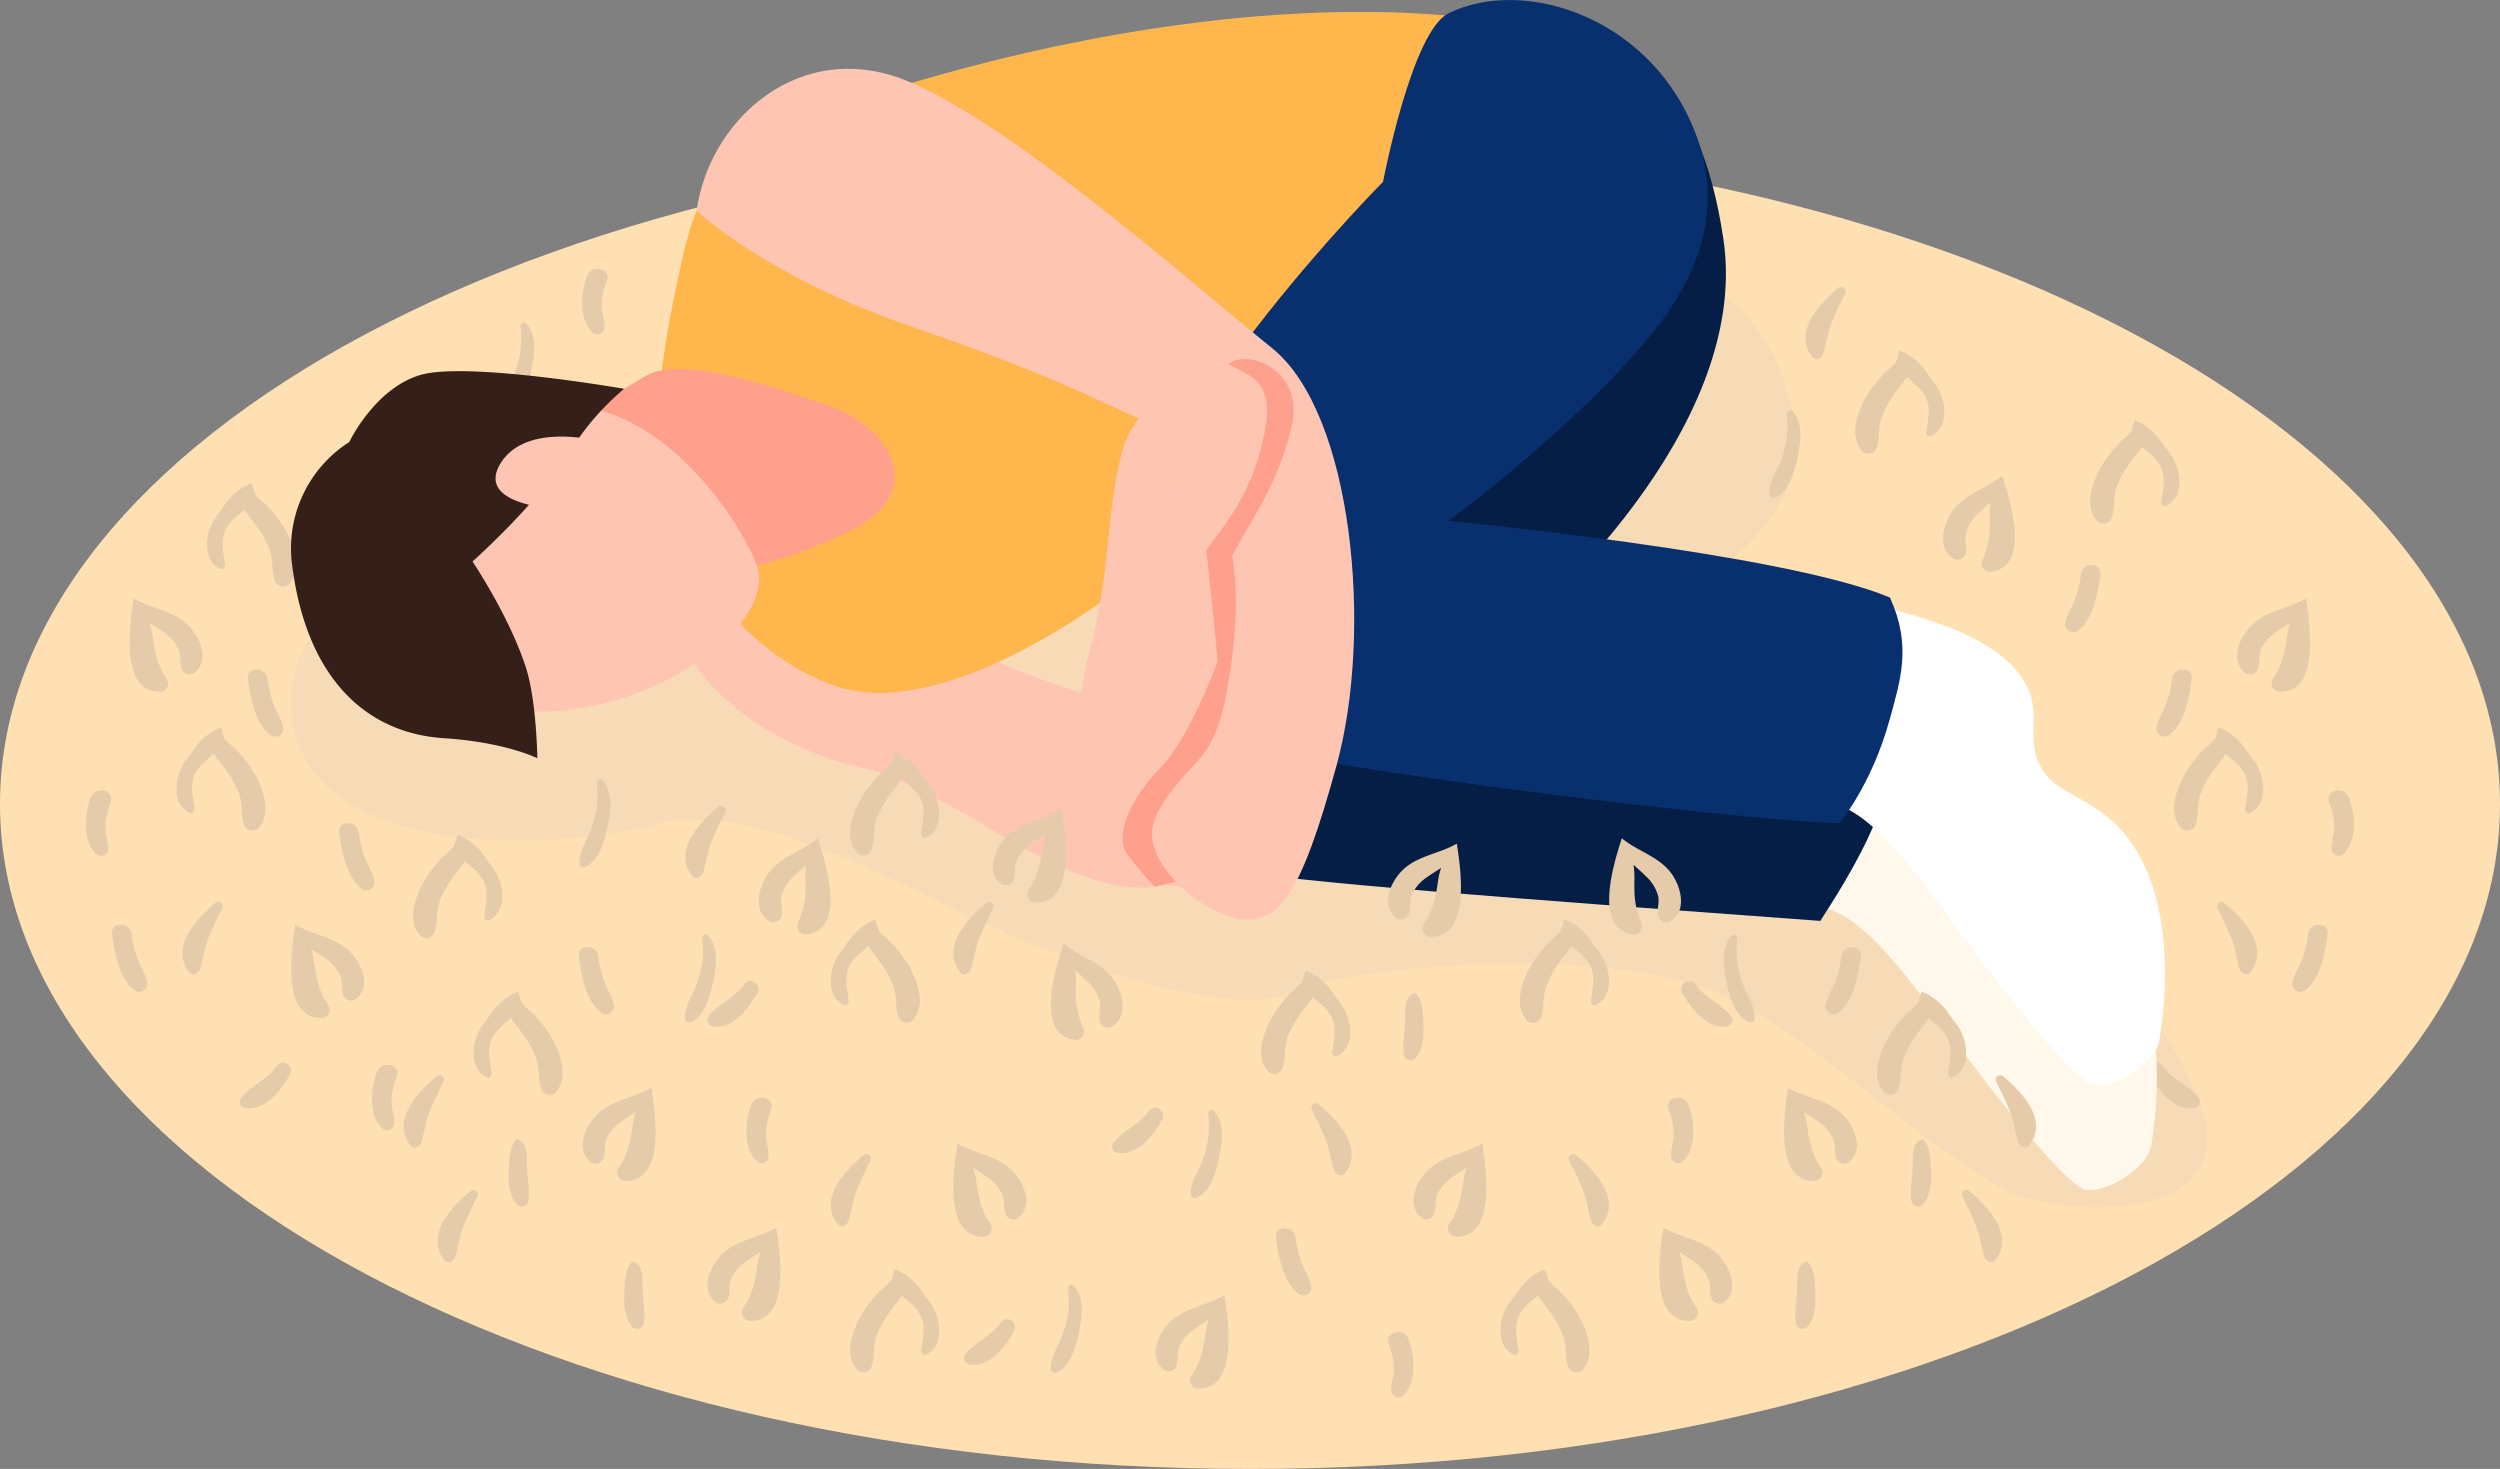 <svg id="Grupo_81033" data-name="Grupo 81033" xmlns="http://www.w3.org/2000/svg" xmlns:xlink="http://www.w3.org/1999/xlink" width="469.178" height="275.678" viewBox="0 0 469.178 275.678">
  <rect x="0" y="0" width="469.178" height="275.678" fill="#808080" stroke="none"/>
  <defs>
    <clipPath id="clip-path">
      <rect id="Rectángulo_46735" data-name="Rectángulo 46735" width="469.178" height="275.678" fill="none"/>
    </clipPath>
    <clipPath id="clip-path-2">
      <rect id="Rectángulo_46734" data-name="Rectángulo 46734" width="469.177" height="275.676" fill="none"/>
    </clipPath>
    <clipPath id="clip-path-3">
      <rect id="Rectángulo_46733" data-name="Rectángulo 46733" width="359.733" height="181.359" fill="none"/>
    </clipPath>
  </defs>
  <g id="Grupo_81032" data-name="Grupo 81032" clip-path="url(#clip-path)">
    <g id="Grupo_81031" data-name="Grupo 81031" transform="translate(0 0.002)">
      <g id="Grupo_81030" data-name="Grupo 81030" clip-path="url(#clip-path-2)">
        <path id="Trazado_114939" data-name="Trazado 114939" d="M469.177,129.942c0,68.914-105.029,124.785-234.589,124.785S0,198.856,0,129.942,105.029,5.157,234.589,5.157,469.177,61.023,469.177,129.942" transform="translate(0 20.951)" fill="#ffe0b2"/>
        <g id="Grupo_81029" data-name="Grupo 81029" transform="translate(54.53 45.201)" opacity="0.5">
          <g id="Grupo_81028" data-name="Grupo 81028">
            <g id="Grupo_81027" data-name="Grupo 81027" clip-path="url(#clip-path-3)">
              <path id="Trazado_114940" data-name="Trazado 114940" d="M19.89,78.2c-10.982,6.415-14.207,27.255,2.623,36.768s44.748,6.668,56.611,3.443,28.4,1.995,53.638,14.688S188.42,154.99,198.5,150s54.97-8.45,76-1.489,47.543,36.1,62.063,40.049,40.991,2.491,32.186-18.921-36.267-48.631-47.861-57.3-53.233-36-53.233-36,30.1-10.754,24.961-35.452S266.909,9.74,246.2,8.935,19.89,78.2,19.89,78.2" transform="translate(-10.767 -8.929)" fill="#efd6bb"/>
            </g>
          </g>
        </g>
        <path id="Trazado_114941" data-name="Trazado 114941" d="M33.139,47.278a18.782,18.782,0,0,0-2.41-4.045,30.248,30.248,0,0,0-2.03-2.375,19.7,19.7,0,0,1-2.142-2.015l-.643-2.086c-3.873,1.514-5.169,4.45-6.1,5.529A9.566,9.566,0,0,0,17.737,46.5c-.491,2.385-.091,5.3,2.359,6.309.542.218.9-.395.835-.835-.466-3.347-1.195-5.752,1.57-8.44.7-.684,1.418-1.23,2.071-1.813.7,1.119,1.651,2.152,2.339,3.149a18.364,18.364,0,0,1,2.466,4.567c.613,1.833.258,3.691.851,5.5a1.657,1.657,0,0,0,2.744.724c2.045-2.42,1.347-5.64.167-8.384" transform="translate(71.323 149.345)" fill="#e6cbab"/>
        <path id="Trazado_114942" data-name="Trazado 114942" d="M32.645,57.566a18.781,18.781,0,0,1,2.41-4.045,30.244,30.244,0,0,1,2.03-2.375,19.218,19.218,0,0,0,2.142-2.015l.643-2.086c3.873,1.514,5.169,4.45,6.1,5.534a9.548,9.548,0,0,1,2.081,4.207c.491,2.385.091,5.3-2.359,6.309-.542.218-.9-.395-.835-.835.466-3.347,1.195-5.752-1.57-8.44-.7-.684-1.418-1.23-2.071-1.808-.7,1.114-1.651,2.147-2.339,3.144a18.365,18.365,0,0,0-2.466,4.567c-.613,1.833-.258,3.691-.851,5.5a1.657,1.657,0,0,1-2.744.724c-2.045-2.42-1.347-5.64-.167-8.384" transform="translate(128.032 191.147)" fill="#e6cbab"/>
        <path id="Trazado_114943" data-name="Trazado 114943" d="M47.885,46.5a18.762,18.762,0,0,1,2.4-4.045,30.248,30.248,0,0,1,2.03-2.375,19.7,19.7,0,0,0,2.147-2.015L55.1,35.98c3.873,1.514,5.169,4.45,6.1,5.534a9.407,9.407,0,0,1,2.076,4.207c.5,2.385.1,5.3-2.354,6.309-.542.218-.9-.395-.83-.835.461-3.347,1.195-5.752-1.575-8.44-.7-.684-1.413-1.23-2.071-1.808-.7,1.114-1.651,2.147-2.334,3.144a18.381,18.381,0,0,0-2.471,4.567c-.613,1.833-.258,3.691-.851,5.5a1.657,1.657,0,0,1-2.744.724C46,52.465,46.7,49.245,47.885,46.5" transform="translate(189.934 146.188)" fill="#e6cbab"/>
        <path id="Trazado_114944" data-name="Trazado 114944" d="M69.9,23.519a18.784,18.784,0,0,1,2.41-4.045A29.271,29.271,0,0,1,74.344,17.1a19.665,19.665,0,0,0,2.137-2.015L77.124,13c3.873,1.514,5.169,4.45,6.1,5.534a9.53,9.53,0,0,1,2.081,4.2c.491,2.39.091,5.306-2.359,6.314-.542.218-.9-.395-.835-.835.466-3.347,1.195-5.752-1.564-8.44-.7-.684-1.423-1.23-2.076-1.813-.7,1.119-1.645,2.152-2.334,3.149a18.217,18.217,0,0,0-2.471,4.567c-.613,1.833-.258,3.691-.851,5.5a1.657,1.657,0,0,1-2.744.724c-2.046-2.42-1.347-5.64-.167-8.384" transform="translate(279.399 52.81)" fill="#e6cbab"/>
        <path id="Trazado_114945" data-name="Trazado 114945" d="M16.447,41.462a18.781,18.781,0,0,1,2.41-4.045,29.265,29.265,0,0,1,2.035-2.375,20.146,20.146,0,0,0,2.137-2.015l.643-2.086c3.873,1.514,5.169,4.45,6.1,5.529a9.575,9.575,0,0,1,2.081,4.207c.491,2.39.091,5.306-2.359,6.314-.542.218-.9-.395-.835-.835.466-3.347,1.195-5.752-1.57-8.44-.7-.684-1.418-1.23-2.071-1.813-.7,1.114-1.646,2.152-2.334,3.149a18.218,18.218,0,0,0-2.471,4.567c-.613,1.833-.258,3.691-.851,5.5a1.657,1.657,0,0,1-2.744.724c-2.045-2.42-1.347-5.64-.167-8.384" transform="translate(62.218 125.714)" fill="#e6cbab"/>
        <path id="Trazado_114946" data-name="Trazado 114946" d="M46.377,44.607a18.782,18.782,0,0,0-2.41-4.045,30.245,30.245,0,0,0-2.03-2.375A19.7,19.7,0,0,1,39.8,36.172l-.643-2.086c-3.873,1.514-5.169,4.45-6.1,5.534a9.53,9.53,0,0,0-2.081,4.2c-.491,2.39-.091,5.306,2.359,6.314.542.218.9-.395.835-.835-.466-3.347-1.195-5.752,1.57-8.44.7-.684,1.418-1.23,2.071-1.813.7,1.119,1.651,2.152,2.334,3.149a18.218,18.218,0,0,1,2.471,4.567c.613,1.833.258,3.691.851,5.5a1.657,1.657,0,0,0,2.744.724c2.045-2.42,1.347-5.64.167-8.384" transform="translate(125.11 138.493)" fill="#e6cbab"/>
        <path id="Trazado_114947" data-name="Trazado 114947" d="M22.125,37.484a18.782,18.782,0,0,0-2.41-4.045,30.245,30.245,0,0,0-2.03-2.375,19.219,19.219,0,0,1-2.142-2.015L14.9,26.963c-3.873,1.514-5.169,4.45-6.1,5.534A9.486,9.486,0,0,0,6.728,36.7c-.5,2.385-.1,5.3,2.354,6.309.542.218.9-.395.835-.835-.466-3.347-1.195-5.752,1.564-8.44.7-.684,1.423-1.23,2.076-1.808.7,1.114,1.646,2.147,2.334,3.144a18.218,18.218,0,0,1,2.471,4.567c.613,1.833.258,3.691.851,5.5a1.657,1.657,0,0,0,2.744.724c2.045-2.42,1.347-5.64.167-8.384" transform="translate(26.577 109.551)" fill="#e6cbab"/>
        <path id="Trazado_114948" data-name="Trazado 114948" d="M23.258,28.434a18.782,18.782,0,0,0-2.41-4.045,30.251,30.251,0,0,0-2.03-2.375A19.7,19.7,0,0,1,16.675,20l-.643-2.086c-3.873,1.514-5.169,4.45-6.1,5.534a9.46,9.46,0,0,0-2.076,4.207c-.5,2.385-.1,5.3,2.354,6.309.542.218.9-.395.835-.835-.466-3.347-1.195-5.752,1.57-8.44.7-.684,1.418-1.23,2.071-1.813.7,1.119,1.651,2.152,2.339,3.149A18.364,18.364,0,0,1,19.5,30.591c.613,1.833.258,3.691.851,5.5a1.657,1.657,0,0,0,2.744.724c2.045-2.42,1.347-5.64.167-8.384" transform="translate(31.181 72.78)" fill="#e6cbab"/>
        <path id="Trazado_114949" data-name="Trazado 114949" d="M34.51,40.318c-3.554,2.081-7.919,2.268-10.754,5.59-1.98,2.324-3.4,6.293-.552,8.445a1.611,1.611,0,0,0,2.354-.957c.319-1.159.051-2.334.5-3.463a7.865,7.865,0,0,1,2.82-3.281c.891-.638,1.787-1.2,2.683-1.767a14.712,14.712,0,0,0-.608,2.643c-.44,3.17-.916,5.316-2.7,8a1.523,1.523,0,0,0,1.3,2.273c7.478.213,5.792-12.162,4.957-17.483" transform="translate(87.759 163.814)" fill="#e6cbab"/>
        <path id="Trazado_114950" data-name="Trazado 114950" d="M39.133,45.507c-3.554,2.076-7.919,2.268-10.754,5.59-1.98,2.324-3.4,6.293-.552,8.445a1.611,1.611,0,0,0,2.354-.957c.319-1.159.051-2.334.5-3.463a7.865,7.865,0,0,1,2.82-3.281c.891-.638,1.787-1.2,2.683-1.772a14.869,14.869,0,0,0-.608,2.648c-.44,3.17-.916,5.316-2.7,8a1.523,1.523,0,0,0,1.3,2.273c7.478.213,5.792-12.162,4.957-17.483" transform="translate(106.542 184.898)" fill="#e6cbab"/>
        <path id="Trazado_114951" data-name="Trazado 114951" d="M11.564,34.276c3.554,2.081,7.919,2.268,10.754,5.59,1.98,2.324,3.4,6.293.552,8.445a1.611,1.611,0,0,1-2.354-.957c-.324-1.159-.051-2.334-.5-3.463a7.865,7.865,0,0,0-2.82-3.281c-.891-.638-1.787-1.2-2.683-1.772a14.87,14.87,0,0,1,.608,2.648c.44,3.17.916,5.316,2.7,8a1.523,1.523,0,0,1-1.3,2.273c-7.478.213-5.792-12.162-4.957-17.483" transform="translate(43.851 139.265)" fill="#e6cbab"/>
        <path id="Trazado_114952" data-name="Trazado 114952" d="M36.108,42.385c3.554,2.081,7.919,2.268,10.754,5.59,1.98,2.324,3.4,6.293.552,8.445a1.611,1.611,0,0,1-2.354-.957c-.324-1.159-.051-2.334-.5-3.463a7.865,7.865,0,0,0-2.82-3.281c-.891-.638-1.787-1.2-2.683-1.772a14.87,14.87,0,0,1,.608,2.648c.44,3.169.916,5.316,2.7,8a1.523,1.523,0,0,1-1.3,2.273c-7.478.213-5.792-12.162-4.957-17.483" transform="translate(143.576 172.213)" fill="#e6cbab"/>
        <path id="Trazado_114953" data-name="Trazado 114953" d="M5.576,22.183c3.554,2.076,7.919,2.268,10.754,5.59,1.98,2.324,3.4,6.293.552,8.445a1.611,1.611,0,0,1-2.354-.957c-.324-1.159-.051-2.334-.5-3.463a7.865,7.865,0,0,0-2.82-3.281c-.891-.638-1.787-1.2-2.683-1.772a14.87,14.87,0,0,1,.608,2.648c.44,3.169.916,5.316,2.7,8a1.523,1.523,0,0,1-1.3,2.273C3.055,39.873,4.741,27.5,5.576,22.183" transform="translate(19.522 90.13)" fill="#e6cbab"/>
        <path id="Trazado_114954" data-name="Trazado 114954" d="M39.226,31.073c-3.18,2.618-7.453,3.5-9.726,7.23-1.585,2.607-2.354,6.749.795,8.425a1.613,1.613,0,0,0,2.172-1.321c.132-1.195-.319-2.309-.056-3.5a7.891,7.891,0,0,1,2.263-3.686c.78-.775,1.575-1.468,2.364-2.177a15.751,15.751,0,0,0-.177,2.709,16.893,16.893,0,0,1-1.4,8.334,1.521,1.521,0,0,0,1.651,2.03c7.412-.977,3.782-12.921,2.111-18.045" transform="translate(114.262 126.251)" fill="#e6cbab"/>
        <path id="Trazado_114955" data-name="Trazado 114955" d="M83.125,17.632c-3.18,2.618-7.453,3.5-9.726,7.23-1.585,2.608-2.354,6.749.795,8.425a1.613,1.613,0,0,0,2.172-1.321c.132-1.195-.319-2.309-.056-3.5a7.891,7.891,0,0,1,2.263-3.686c.78-.775,1.575-1.468,2.364-2.172a15.682,15.682,0,0,0-.177,2.709,16.883,16.883,0,0,1-1.4,8.329,1.525,1.525,0,0,0,1.651,2.035c7.412-.982,3.782-12.926,2.111-18.05" transform="translate(292.628 71.639)" fill="#e6cbab"/>
        <path id="Trazado_114956" data-name="Trazado 114956" d="M22.3,46.983c-.02-1.63.177-3.944-1.57-4.7a.4.4,0,0,0-.456.061c-1.357,1.337-1.3,4.126-1.392,5.939-.116,2.213.091,4.425,1.5,6.192a1.285,1.285,0,0,0,2.142-.562c.354-2.258-.2-4.638-.223-6.926" transform="translate(76.6 171.605)" fill="#e6cbab"/>
        <path id="Trazado_114957" data-name="Trazado 114957" d="M26.581,51.516c-.02-1.63.177-3.944-1.57-4.7a.4.4,0,0,0-.456.061c-1.357,1.337-1.3,4.126-1.392,5.939-.116,2.213.091,4.425,1.5,6.192a1.285,1.285,0,0,0,2.142-.562c.354-2.258-.2-4.638-.223-6.926" transform="translate(94.002 190.023)" fill="#e6cbab"/>
        <path id="Trazado_114958" data-name="Trazado 114958" d="M21.088,40.081c-3.488,2.967-8.526,8.2-4.83,12.951.592.765,1.732.228,1.985-.527.648-1.909.81-3.919,1.585-5.8s1.646-3.8,2.592-5.6a.852.852,0,0,0-1.332-1.028" transform="translate(60.793 161.945)" fill="#e6cbab"/>
        <path id="Trazado_114959" data-name="Trazado 114959" d="M12.885,33.658c-3.488,2.967-8.526,8.2-4.83,12.951.592.759,1.732.228,1.985-.527.648-1.909.81-3.919,1.585-5.8s1.646-3.8,2.592-5.6a.852.852,0,0,0-1.332-1.028" transform="translate(27.463 135.847)" fill="#e6cbab"/>
        <path id="Trazado_114960" data-name="Trazado 114960" d="M22.343,44.335c-3.488,2.967-8.526,8.2-4.83,12.951.592.759,1.732.228,1.985-.527.648-1.909.81-3.919,1.585-5.8s1.646-3.8,2.592-5.6a.852.852,0,0,0-1.332-1.028" transform="translate(65.892 179.229)" fill="#e6cbab"/>
        <path id="Trazado_114961" data-name="Trazado 114961" d="M36.918,43c-3.488,2.967-8.526,8.2-4.83,12.951.592.759,1.732.223,1.985-.527.648-1.909.81-3.919,1.585-5.8s1.646-3.8,2.592-5.6A.852.852,0,0,0,36.918,43" transform="translate(125.112 173.797)" fill="#e6cbab"/>
        <path id="Trazado_114962" data-name="Trazado 114962" d="M31.529,30.1C28.04,33.062,23,38.292,26.7,43.047c.592.759,1.732.223,1.985-.527.648-1.909.81-3.919,1.585-5.8s1.646-3.8,2.592-5.6A.852.852,0,0,0,31.529,30.1" transform="translate(103.216 121.371)" fill="#e6cbab"/>
        <path id="Trazado_114963" data-name="Trazado 114963" d="M41.467,33.658c-3.494,2.967-8.531,8.2-4.835,12.951.592.759,1.732.228,1.99-.527.643-1.909.81-3.919,1.585-5.8s1.635-3.8,2.587-5.6a.849.849,0,0,0-1.327-1.028" transform="translate(143.574 135.847)" fill="#e6cbab"/>
        <path id="Trazado_114964" data-name="Trazado 114964" d="M73.048,10.856c-3.489,2.967-8.526,8.2-4.83,12.951.592.759,1.732.228,1.985-.527.648-1.909.81-3.919,1.585-5.8s1.646-3.8,2.592-5.6a.852.852,0,0,0-1.332-1.028" transform="translate(271.912 43.201)" fill="#e6cbab"/>
        <path id="Trazado_114965" data-name="Trazado 114965" d="M14.749,40.745c-1.23,3.088-1.635,8.121.967,10.658a1.338,1.338,0,0,0,2.258-.932c.03-1.443-.542-2.749-.511-4.207a13.371,13.371,0,0,1,.962-4.506c.886-2.3-2.78-3.261-3.676-1.013" transform="translate(56.018 160.36)" fill="#e6cbab"/>
        <path id="Trazado_114966" data-name="Trazado 114966" d="M4.143,30.573c-1.23,3.088-1.635,8.121.967,10.658A1.334,1.334,0,0,0,7.363,40.3c.035-1.443-.537-2.749-.506-4.207a13.25,13.25,0,0,1,.962-4.506c.886-2.3-2.78-3.261-3.676-1.013" transform="translate(12.925 119.03)" fill="#e6cbab"/>
        <path id="Trazado_114967" data-name="Trazado 114967" d="M22.539,11.241c-1.23,3.088-1.635,8.121.967,10.658a1.338,1.338,0,0,0,2.258-.932c.03-1.443-.542-2.749-.511-4.207a13.371,13.371,0,0,1,.962-4.506c.886-2.3-2.78-3.261-3.676-1.013" transform="translate(87.67 40.482)" fill="#e6cbab"/>
        <path id="Trazado_114968" data-name="Trazado 114968" d="M28.627,41.96c-1.23,3.088-1.635,8.121.967,10.658a1.338,1.338,0,0,0,2.258-.932c.03-1.443-.542-2.749-.511-4.207a13.371,13.371,0,0,1,.962-4.506c.886-2.3-2.78-3.261-3.676-1.013" transform="translate(112.406 165.296)" fill="#e6cbab"/>
        <path id="Trazado_114969" data-name="Trazado 114969" d="M29.714,34.835c-.466-.511-1.18.041-1.073.623a17.351,17.351,0,0,1-.992,8.374c-.694,2.192-2.38,4.233-2.253,6.567a.787.787,0,0,0,1.165.668c2.78-1.215,3.843-5.807,4.314-8.526.456-2.638.754-5.595-1.159-7.706" transform="translate(103.157 140.716)" fill="#e6cbab"/>
        <path id="Trazado_114970" data-name="Trazado 114970" d="M22.976,12.157c-.466-.511-1.18.041-1.073.623a17.351,17.351,0,0,1-.992,8.374c-.694,2.192-2.38,4.233-2.253,6.567a.785.785,0,0,0,1.165.668c2.78-1.215,3.843-5.8,4.314-8.526.456-2.638.754-5.595-1.159-7.706" transform="translate(75.78 48.573)" fill="#e6cbab"/>
        <path id="Trazado_114971" data-name="Trazado 114971" d="M43.27,47.831c-.466-.511-1.18.041-1.073.623a17.352,17.352,0,0,1-.992,8.374c-.694,2.192-2.38,4.233-2.248,6.567a.782.782,0,0,0,1.159.668c2.78-1.215,3.843-5.807,4.314-8.526.456-2.638.754-5.595-1.159-7.706" transform="translate(158.252 193.52)" fill="#e6cbab"/>
        <path id="Trazado_114972" data-name="Trazado 114972" d="M25.8,29.082c-.466-.511-1.18.041-1.073.623a17.352,17.352,0,0,1-.992,8.374c-.694,2.192-2.38,4.233-2.248,6.567a.782.782,0,0,0,1.159.668c2.78-1.215,3.843-5.807,4.314-8.526.456-2.638.754-5.595-1.159-7.706" transform="translate(87.253 117.341)" fill="#e6cbab"/>
        <path id="Trazado_114973" data-name="Trazado 114973" d="M69.908,15.4c-.466-.511-1.18.041-1.073.623a17.352,17.352,0,0,1-.992,8.374c-.694,2.192-2.38,4.233-2.253,6.567a.787.787,0,0,0,1.165.668c2.78-1.215,3.843-5.807,4.314-8.526.456-2.638.754-5.595-1.159-7.706" transform="translate(266.469 61.753)" fill="#e6cbab"/>
        <path id="Trazado_114974" data-name="Trazado 114974" d="M48.463,41.345c-.466-.511-1.18.041-1.073.623a17.352,17.352,0,0,1-.992,8.374c-.694,2.192-2.38,4.238-2.248,6.567a.782.782,0,0,0,1.159.668c2.78-1.215,3.843-5.8,4.314-8.526.456-2.638.754-5.595-1.159-7.706" transform="translate(179.352 167.166)" fill="#e6cbab"/>
        <path id="Trazado_114975" data-name="Trazado 114975" d="M33.057,37.048c-1.747,2.557-4.643,3.468-6.511,5.792A1.227,1.227,0,0,0,27.4,44.9c3.716.43,6.633-3.458,8.228-6.349a1.491,1.491,0,0,0-2.572-1.5" transform="translate(106.542 147.732)" fill="#e6cbab"/>
        <path id="Trazado_114976" data-name="Trazado 114976" d="M42.572,49.582c-1.747,2.557-4.643,3.468-6.511,5.792a1.227,1.227,0,0,0,.856,2.061c3.716.43,6.633-3.458,8.228-6.349a1.491,1.491,0,0,0-2.572-1.5" transform="translate(145.203 198.659)" fill="#e6cbab"/>
        <path id="Trazado_114977" data-name="Trazado 114977" d="M48.063,41.74c-1.747,2.557-4.643,3.468-6.511,5.792a1.227,1.227,0,0,0,.856,2.061c3.716.43,6.633-3.458,8.228-6.349a1.491,1.491,0,0,0-2.572-1.5" transform="translate(167.513 166.797)" fill="#e6cbab"/>
        <path id="Trazado_114978" data-name="Trazado 114978" d="M15.728,40.077c-1.747,2.557-4.643,3.468-6.511,5.792a1.227,1.227,0,0,0,.856,2.061c3.716.425,6.633-3.458,8.228-6.349a1.491,1.491,0,0,0-2.572-1.5" transform="translate(36.133 160.04)" fill="#e6cbab"/>
        <path id="Trazado_114979" data-name="Trazado 114979" d="M26.288,41.639a20.843,20.843,0,0,1-1.159-4.795c-.284-2.314-3.959-2.324-3.661,0,.42,3.281,1.3,8.253,4.05,10.455a1.523,1.523,0,0,0,2.521-1.468c-.3-1.5-1.215-2.759-1.752-4.192" transform="translate(87.156 142.635)" fill="#e6cbab"/>
        <path id="Trazado_114980" data-name="Trazado 114980" d="M52.133,52.059a20.846,20.846,0,0,1-1.159-4.795c-.284-2.314-3.964-2.324-3.661,0,.42,3.281,1.3,8.253,4.05,10.455a1.524,1.524,0,0,0,2.521-1.473c-.3-1.5-1.215-2.754-1.752-4.187" transform="translate(192.166 184.973)" fill="#e6cbab"/>
        <path id="Trazado_114981" data-name="Trazado 114981" d="M17.409,37.045a20.844,20.844,0,0,1-1.159-4.795c-.284-2.314-3.964-2.324-3.661,0,.42,3.281,1.3,8.253,4.05,10.455a1.523,1.523,0,0,0,2.521-1.468c-.3-1.5-1.215-2.759-1.752-4.192" transform="translate(51.079 123.969)" fill="#e6cbab"/>
        <path id="Trazado_114982" data-name="Trazado 114982" d="M14.026,31.35a20.844,20.844,0,0,1-1.159-4.795c-.284-2.314-3.959-2.324-3.661,0,.425,3.281,1.3,8.253,4.05,10.455a1.523,1.523,0,0,0,2.521-1.468c-.3-1.5-1.215-2.759-1.752-4.192" transform="translate(37.334 100.83)" fill="#e6cbab"/>
        <path id="Trazado_114983" data-name="Trazado 114983" d="M8.988,40.809a20.844,20.844,0,0,1-1.159-4.795c-.284-2.314-3.964-2.324-3.661,0,.42,3.281,1.3,8.253,4.05,10.455A1.523,1.523,0,0,0,10.74,45c-.3-1.5-1.215-2.759-1.752-4.192" transform="translate(16.864 139.263)" fill="#e6cbab"/>
        <path id="Trazado_114984" data-name="Trazado 114984" d="M71.2,57.566a18.781,18.781,0,0,0-2.41-4.045,29.263,29.263,0,0,0-2.035-2.375,19.639,19.639,0,0,1-2.137-2.015l-.643-2.086c-3.873,1.514-5.169,4.45-6.1,5.534A9.548,9.548,0,0,0,55.8,56.786c-.491,2.385-.091,5.3,2.359,6.309.542.218.9-.395.835-.835-.466-3.347-1.195-5.752,1.57-8.44.7-.684,1.418-1.23,2.071-1.808.7,1.114,1.645,2.147,2.339,3.144a18.363,18.363,0,0,1,2.466,4.567c.613,1.833.258,3.691.851,5.5a1.657,1.657,0,0,0,2.744.724c2.046-2.42,1.347-5.64.167-8.384" transform="translate(225.98 191.147)" fill="#e6cbab"/>
        <path id="Trazado_114985" data-name="Trazado 114985" d="M87.4,41.462a18.781,18.781,0,0,0-2.41-4.045,29.266,29.266,0,0,0-2.035-2.375,20.18,20.18,0,0,1-2.142-2.015l-.638-2.086c-3.873,1.514-5.169,4.45-6.1,5.529A9.575,9.575,0,0,0,72,40.677c-.491,2.39-.091,5.306,2.359,6.314.542.218.9-.395.835-.835-.466-3.347-1.195-5.752,1.564-8.44.7-.684,1.423-1.23,2.076-1.813.7,1.114,1.646,2.152,2.334,3.149a18.219,18.219,0,0,1,2.471,4.567c.613,1.833.258,3.691.851,5.5a1.657,1.657,0,0,0,2.744.724c2.045-2.42,1.347-5.64.167-8.384" transform="translate(291.79 125.714)" fill="#e6cbab"/>
        <path id="Trazado_114986" data-name="Trazado 114986" d="M57.475,44.607a18.762,18.762,0,0,1,2.4-4.045,29.266,29.266,0,0,1,2.035-2.375,20.681,20.681,0,0,0,2.142-2.015l.638-2.086c3.873,1.514,5.169,4.45,6.1,5.534a9.415,9.415,0,0,1,2.076,4.2c.5,2.39.1,5.306-2.354,6.314-.542.218-.9-.395-.83-.835.461-3.347,1.195-5.752-1.575-8.44-.7-.684-1.413-1.23-2.071-1.813-.7,1.119-1.651,2.152-2.329,3.149a18.236,18.236,0,0,0-2.476,4.567c-.613,1.833-.258,3.691-.851,5.5a1.657,1.657,0,0,1-2.744.724c-2.045-2.42-1.347-5.64-.162-8.384" transform="translate(228.899 138.493)" fill="#e6cbab"/>
        <path id="Trazado_114987" data-name="Trazado 114987" d="M81.721,37.484a18.783,18.783,0,0,1,2.41-4.045,30.246,30.246,0,0,1,2.03-2.375A19.217,19.217,0,0,0,88.3,29.049l.643-2.086c3.873,1.514,5.169,4.45,6.1,5.534A9.548,9.548,0,0,1,97.123,36.7c.491,2.385.091,5.3-2.359,6.309-.542.218-.9-.395-.835-.835.466-3.347,1.195-5.752-1.57-8.44-.7-.684-1.418-1.23-2.071-1.808-.7,1.114-1.651,2.147-2.339,3.144a18.365,18.365,0,0,0-2.466,4.567c-.613,1.833-.258,3.691-.851,5.5a1.657,1.657,0,0,1-2.744.724c-2.046-2.42-1.347-5.64-.167-8.384" transform="translate(327.433 109.551)" fill="#e6cbab"/>
        <path id="Trazado_114988" data-name="Trazado 114988" d="M78.611,26.1a18.783,18.783,0,0,1,2.41-4.045,29.269,29.269,0,0,1,2.035-2.375,20.149,20.149,0,0,0,2.137-2.015l.643-2.086c3.873,1.514,5.169,4.45,6.1,5.534a9.46,9.46,0,0,1,2.076,4.207c.5,2.385.1,5.3-2.354,6.309-.542.218-.9-.395-.835-.835.466-3.347,1.195-5.752-1.57-8.44-.7-.684-1.418-1.23-2.071-1.813-.7,1.119-1.645,2.152-2.339,3.149a18.365,18.365,0,0,0-2.466,4.567c-.613,1.833-.258,3.691-.851,5.5a1.657,1.657,0,0,1-2.744.724c-2.045-2.42-1.347-5.64-.167-8.384" transform="translate(314.797 63.313)" fill="#e6cbab"/>
        <path id="Trazado_114989" data-name="Trazado 114989" d="M66.9,40.318c3.554,2.081,7.919,2.268,10.749,5.59,1.985,2.324,3.4,6.293.557,8.445a1.611,1.611,0,0,1-2.354-.957c-.324-1.159-.051-2.334-.5-3.463a7.864,7.864,0,0,0-2.82-3.281c-.891-.638-1.787-1.2-2.683-1.767a14.709,14.709,0,0,1,.608,2.643c.44,3.17.916,5.316,2.7,8a1.524,1.524,0,0,1-1.3,2.273c-7.478.213-5.792-12.162-4.957-17.483" transform="translate(268.687 163.814)" fill="#e6cbab"/>
        <path id="Trazado_114990" data-name="Trazado 114990" d="M62.278,45.507c3.554,2.076,7.919,2.268,10.749,5.59,1.985,2.324,3.4,6.293.557,8.445a1.611,1.611,0,0,1-2.354-.957c-.324-1.159-.051-2.334-.5-3.463a7.864,7.864,0,0,0-2.82-3.281c-.891-.638-1.787-1.2-2.683-1.772a14.87,14.87,0,0,1,.608,2.648c.44,3.17.916,5.316,2.7,8a1.524,1.524,0,0,1-1.3,2.273c-7.478.213-5.792-12.162-4.957-17.483" transform="translate(249.907 184.898)" fill="#e6cbab"/>
        <path id="Trazado_114991" data-name="Trazado 114991" d="M89.846,34.276c-3.554,2.081-7.919,2.268-10.749,5.59-1.985,2.324-3.4,6.293-.557,8.445a1.611,1.611,0,0,0,2.354-.957c.324-1.159.051-2.334.5-3.463a7.865,7.865,0,0,1,2.82-3.281c.891-.638,1.787-1.2,2.683-1.772a14.873,14.873,0,0,0-.608,2.648c-.44,3.17-.916,5.316-2.7,8a1.524,1.524,0,0,0,1.3,2.273c7.478.213,5.792-12.162,4.957-17.483" transform="translate(312.595 139.265)" fill="#e6cbab"/>
        <path id="Trazado_114992" data-name="Trazado 114992" d="M65.3,42.385c-3.554,2.081-7.919,2.268-10.749,5.59-1.985,2.324-3.4,6.293-.557,8.445a1.611,1.611,0,0,0,2.354-.957c.324-1.159.051-2.334.5-3.463a7.864,7.864,0,0,1,2.82-3.281c.891-.638,1.787-1.2,2.683-1.772a14.869,14.869,0,0,0-.608,2.648c-.441,3.169-.916,5.316-2.7,8a1.524,1.524,0,0,0,1.3,2.273c7.478.213,5.792-12.162,4.957-17.483" transform="translate(212.874 172.213)" fill="#e6cbab"/>
        <path id="Trazado_114993" data-name="Trazado 114993" d="M55.745,48.014c-3.554,2.076-7.919,2.268-10.754,5.59-1.98,2.324-3.4,6.288-.552,8.445a1.611,1.611,0,0,0,2.354-.957c.324-1.159.051-2.334.5-3.463a7.864,7.864,0,0,1,2.82-3.281c.891-.638,1.787-1.2,2.683-1.772a14.87,14.87,0,0,0-.608,2.648c-.44,3.169-.916,5.316-2.7,8a1.523,1.523,0,0,0,1.3,2.273c7.478.208,5.792-12.162,4.957-17.483" transform="translate(174.039 195.084)" fill="#e6cbab"/>
        <path id="Trazado_114994" data-name="Trazado 114994" d="M95.834,22.183c-3.554,2.076-7.919,2.268-10.749,5.59-1.985,2.324-3.4,6.293-.557,8.445a1.611,1.611,0,0,0,2.354-.957c.324-1.159.051-2.334.5-3.463a7.864,7.864,0,0,1,2.82-3.281c.891-.638,1.787-1.2,2.683-1.772a14.864,14.864,0,0,0-.608,2.648c-.44,3.169-.916,5.316-2.7,8a1.524,1.524,0,0,0,1.3,2.273c7.478.208,5.792-12.162,4.957-17.483" transform="translate(336.924 90.13)" fill="#e6cbab"/>
        <path id="Trazado_114995" data-name="Trazado 114995" d="M41.322,34.978c3.18,2.618,7.453,3.5,9.726,7.23,1.585,2.608,2.354,6.749-.795,8.425a1.613,1.613,0,0,1-2.172-1.321c-.132-1.195.319-2.309.056-3.5a7.891,7.891,0,0,0-2.263-3.686c-.78-.775-1.575-1.468-2.364-2.177a15.749,15.749,0,0,1,.177,2.709,16.893,16.893,0,0,0,1.4,8.334,1.526,1.526,0,0,1-1.651,2.035c-7.412-.982-3.782-12.931-2.111-18.05" transform="translate(158.251 142.117)" fill="#e6cbab"/>
        <path id="Trazado_114996" data-name="Trazado 114996" d="M71.172,46.983c.02-1.63-.177-3.944,1.57-4.7a.4.4,0,0,1,.456.061c1.357,1.337,1.3,4.126,1.392,5.939.116,2.213-.091,4.425-1.5,6.192a1.285,1.285,0,0,1-2.142-.562c-.354-2.258.2-4.638.223-6.926" transform="translate(287.792 171.605)" fill="#e6cbab"/>
        <path id="Trazado_114997" data-name="Trazado 114997" d="M66.888,51.516c.02-1.63-.177-3.944,1.57-4.7a.4.4,0,0,1,.456.061c1.357,1.337,1.3,4.126,1.392,5.939.116,2.213-.091,4.425-1.5,6.192a1.285,1.285,0,0,1-2.142-.562c-.354-2.258.2-4.638.223-6.926" transform="translate(270.386 190.023)" fill="#e6cbab"/>
        <path id="Trazado_114998" data-name="Trazado 114998" d="M52.36,41.555c.02-1.63-.177-3.944,1.57-4.7a.4.4,0,0,1,.456.061c1.357,1.337,1.3,4.126,1.392,5.939.116,2.213-.091,4.425-1.5,6.2a1.288,1.288,0,0,1-2.142-.567c-.354-2.258.2-4.638.223-6.926" transform="translate(211.357 149.55)" fill="#e6cbab"/>
        <path id="Trazado_114999" data-name="Trazado 114999" d="M83.621,33.658c3.489,2.967,8.526,8.2,4.83,12.951-.592.759-1.732.228-1.985-.527-.648-1.909-.81-3.919-1.585-5.8s-1.645-3.8-2.592-5.6a.852.852,0,0,1,1.332-1.028" transform="translate(333.887 135.847)" fill="#e6cbab"/>
        <path id="Trazado_115000" data-name="Trazado 115000" d="M74.164,44.335c3.488,2.967,8.526,8.2,4.83,12.951-.592.759-1.732.228-1.985-.527-.648-1.909-.81-3.919-1.585-5.8s-1.645-3.8-2.592-5.6a.852.852,0,0,1,1.332-1.028" transform="translate(295.463 179.229)" fill="#e6cbab"/>
        <path id="Trazado_115001" data-name="Trazado 115001" d="M59.589,43c3.488,2.967,8.526,8.2,4.83,12.951-.592.759-1.732.223-1.985-.527-.648-1.909-.81-3.919-1.585-5.8s-1.646-3.8-2.592-5.6A.852.852,0,0,1,59.589,43" transform="translate(236.243 173.797)" fill="#e6cbab"/>
        <path id="Trazado_115002" data-name="Trazado 115002" d="M50.051,41.121c3.488,2.967,8.526,8.2,4.83,12.951-.592.759-1.732.223-1.985-.527-.648-1.909-.81-3.919-1.585-5.8s-1.646-3.8-2.592-5.6a.852.852,0,0,1,1.332-1.028" transform="translate(197.489 166.17)" fill="#e6cbab"/>
        <path id="Trazado_115003" data-name="Trazado 115003" d="M64.978,30.1c3.489,2.967,8.526,8.2,4.83,12.951-.592.759-1.732.223-1.985-.527-.648-1.909-.81-3.919-1.585-5.8s-1.646-3.8-2.592-5.6A.852.852,0,0,1,64.978,30.1" transform="translate(258.139 121.371)" fill="#e6cbab"/>
        <path id="Trazado_115004" data-name="Trazado 115004" d="M79.513,40.745c1.23,3.088,1.635,8.121-.967,10.658a1.338,1.338,0,0,1-2.258-.932c-.03-1.443.542-2.749.511-4.207a13.249,13.249,0,0,0-.962-4.506c-.886-2.3,2.78-3.261,3.676-1.013" transform="translate(307.576 160.36)" fill="#e6cbab"/>
        <path id="Trazado_115005" data-name="Trazado 115005" d="M90.119,30.573c1.23,3.088,1.635,8.121-.967,10.658a1.338,1.338,0,0,1-2.258-.932c-.03-1.443.542-2.749.511-4.207a13.371,13.371,0,0,0-.962-4.506c-.886-2.3,2.78-3.261,3.676-1.013" transform="translate(350.67 119.03)" fill="#e6cbab"/>
        <path id="Trazado_115006" data-name="Trazado 115006" d="M65.636,41.96c1.23,3.088,1.635,8.121-.967,10.658a1.338,1.338,0,0,1-2.258-.932c-.03-1.443.542-2.749.511-4.207a13.371,13.371,0,0,0-.962-4.506c-.886-2.3,2.78-3.261,3.676-1.013" transform="translate(251.193 165.296)" fill="#e6cbab"/>
        <path id="Trazado_115007" data-name="Trazado 115007" d="M55.262,50.649c1.23,3.088,1.635,8.121-.967,10.658a1.334,1.334,0,0,1-2.253-.932c-.035-1.443.537-2.749.506-4.207a13.25,13.25,0,0,0-.962-4.506c-.886-2.3,2.78-3.261,3.676-1.013" transform="translate(209.042 200.601)" fill="#e6cbab"/>
        <path id="Trazado_115008" data-name="Trazado 115008" d="M65.39,34.835c.466-.511,1.18.041,1.073.623a17.352,17.352,0,0,0,.992,8.374c.694,2.192,2.38,4.233,2.253,6.567a.787.787,0,0,1-1.165.668c-2.78-1.215-3.843-5.807-4.314-8.526-.456-2.638-.754-5.595,1.159-7.706" transform="translate(259.595 140.716)" fill="#e6cbab"/>
        <path id="Trazado_115009" data-name="Trazado 115009" d="M69.306,29.082c.466-.511,1.18.041,1.073.623a17.352,17.352,0,0,0,.992,8.374c.694,2.192,2.38,4.233,2.253,6.567a.787.787,0,0,1-1.165.668c-2.78-1.215-3.843-5.807-4.314-8.526-.456-2.638-.754-5.595,1.159-7.706" transform="translate(275.506 117.341)" fill="#e6cbab"/>
        <path id="Trazado_115010" data-name="Trazado 115010" d="M65.093,37.048c1.747,2.557,4.643,3.468,6.511,5.792a1.227,1.227,0,0,1-.856,2.061c-3.716.43-6.628-3.458-8.228-6.349a1.491,1.491,0,0,1,2.572-1.5" transform="translate(253.168 147.732)" fill="#e6cbab"/>
        <path id="Trazado_115011" data-name="Trazado 115011" d="M82.422,40.077c1.747,2.557,4.643,3.468,6.511,5.792a1.227,1.227,0,0,1-.856,2.061c-3.716.425-6.633-3.458-8.228-6.349a1.491,1.491,0,0,1,2.572-1.5" transform="translate(323.578 160.04)" fill="#e6cbab"/>
        <path id="Trazado_115012" data-name="Trazado 115012" d="M69.462,41.639a20.844,20.844,0,0,0,1.159-4.795c.284-2.314,3.964-2.324,3.661,0-.425,3.281-1.3,8.253-4.05,10.455a1.523,1.523,0,0,1-2.521-1.468c.3-1.5,1.215-2.759,1.752-4.192" transform="translate(274.951 142.635)" fill="#e6cbab"/>
        <path id="Trazado_115013" data-name="Trazado 115013" d="M78.341,37.045A20.846,20.846,0,0,0,79.5,32.251c.284-2.314,3.959-2.324,3.661,0-.425,3.281-1.3,8.253-4.05,10.455a1.523,1.523,0,0,1-2.521-1.468c.3-1.5,1.215-2.759,1.752-4.192" transform="translate(311.027 123.969)" fill="#e6cbab"/>
        <path id="Trazado_115014" data-name="Trazado 115014" d="M81.725,31.35a20.848,20.848,0,0,0,1.159-4.795c.284-2.314,3.964-2.324,3.661,0-.42,3.281-1.3,8.253-4.05,10.455a1.523,1.523,0,0,1-2.521-1.468c.3-1.5,1.215-2.759,1.752-4.192" transform="translate(324.776 100.83)" fill="#e6cbab"/>
        <path id="Trazado_115015" data-name="Trazado 115015" d="M78.341,27.474A20.783,20.783,0,0,0,79.5,22.68c.284-2.314,3.959-2.324,3.661,0-.425,3.281-1.3,8.253-4.05,10.455a1.523,1.523,0,0,1-2.521-1.468c.3-1.5,1.215-2.759,1.752-4.192" transform="translate(311.027 85.081)" fill="#e6cbab"/>
        <path id="Trazado_115016" data-name="Trazado 115016" d="M86.763,40.809a20.844,20.844,0,0,0,1.159-4.795c.284-2.314,3.959-2.324,3.661,0-.425,3.281-1.3,8.253-4.05,10.455A1.523,1.523,0,0,1,85.011,45c.3-1.5,1.215-2.759,1.752-4.192" transform="translate(345.246 139.263)" fill="#e6cbab"/>
        <path id="Trazado_115017" data-name="Trazado 115017" d="M25.154,33.81S32.232,52.995,62.91,59.232c19.776,8.1,29.781,18.5,44.7,21.275s22.455-9.483,20.288-12.546c-1.073-1.519-2.425-10.876-11.584-16.84-9.3-6.066-26.5-8.779-37.938-16.242-22.7-14.8-33.573-21.23-53.218-1.068" transform="translate(102.203 85.667)" fill="#ffc5b3"/>
        <path id="Trazado_115018" data-name="Trazado 115018" d="M24.6,89.239c-.846-2.532-.172-19.169,3.473-36.135,2.7-12.567,4.309-25.493,22.359-32.075C92.863,5.572,137.206-1.871,172.455,1.076,207.537,4.012,204.7,78.045,186.176,88.91s-39.447,13.832-39.447,13.832-18.668-6.521-33.994,5.068-38.657,24.632-54.621,19.133c-15-5.169-27.65-20.151-33.518-37.7" transform="translate(98.613 1.793)" fill="#ffb74d"/>
        <path id="Trazado_115019" data-name="Trazado 115019" d="M19.14,31.4C20,29.392,37.215,18.577,43.468,14.926S65.9,16.42,77.533,20.465s18.941,15.782,4.931,23.2S49.174,54.2,45.392,53.968,19.14,31.4,19.14,31.4" transform="translate(77.768 55.585)" fill="#ffa08d"/>
        <path id="Trazado_115020" data-name="Trazado 115020" d="M19.69,25.169C11.2,35.154,7.326,59.674,32.318,70.053c26.212,10.881,60.894-11.5,55.917-24.693-2.785-7.387-13.245-23.169-27.083-28.2-15.574-5.666-34.865.248-41.462,8" transform="translate(53.74 60.598)" fill="#ffc5b3"/>
        <path id="Trazado_115021" data-name="Trazado 115021" d="M67.018,63.777c7.428.405,11.9-.5,27.164,20.45s24.855,31.705,27.923,33.011,12.03-3.3,12.835-8.253c2.111-12.982,1.534-29.062-6.531-38.738s-18.025-6.42-17.068-20.926S92.116,29.641,76.967,26.259s-9.949,37.518-9.949,37.518" transform="translate(268.807 105.881)" fill="#fff8eb"/>
        <path id="Trazado_115022" data-name="Trazado 115022" d="M188.933,119.983c-23.118-5.423-70.23-12.4-70.23-12.4s42.6-35.832,37.219-72.078C151.4,5.041,138.175,2.312,138.175,2.312S55.353,89.726,44.321,112.657s9.868,39.664,24.764,42,78.144,6.764,105.019,8.774c8.729-13.478,15.741-26.389,14.83-43.446" transform="translate(167.514 9.392)" fill="#041e46"/>
        <path id="Trazado_115023" data-name="Trazado 115023" d="M67.317,59.9c7.428.405,11.9-.5,27.158,20.45s24.86,31.705,27.928,33.011,12.03-3.3,12.835-8.253c2.111-12.982,1.534-29.062-6.531-38.738s-18.025-6.42-17.068-20.931S92.415,25.765,77.266,22.383,67.317,59.9,67.317,59.9" transform="translate(270.017 90.132)" fill="#fff"/>
        <path id="Trazado_115024" data-name="Trazado 115024" d="M91.561,34.125s-41.7,41.821-48.646,72.367c-4.283,18.84.294,25.791,12.774,30.986,13.918,5.792,103.338,16.663,121.484,17,0,0,6.04-6.942,9.514-19.625,1.975-7.21,4.116-13.726,0-22.713-19.949-8.4-82.853-14.389-82.853-14.389s23.807-17.473,38.14-35.087c8.6-10.567,13.194-22.754,8.881-35.806C143.1,3.417,118.086-4.618,103.818,2.511,96.907,5.959,91.561,34.125,91.561,34.125" transform="translate(167.999 -0.001)" fill="#08306e"/>
        <path id="Trazado_115025" data-name="Trazado 115025" d="M44.826,49.473s6.952,10.344,10.03,19.944C56.841,75.594,56.993,86.4,56.993,86.4s-5.985-3.013-17.463-3.752C23.774,81.629,13.6,70.1,11.035,50.6A23.656,23.656,0,0,1,21.693,27.059S26.447,17,35.059,14.467c8.678-2.552,38.226,2.6,38.226,2.6A48.512,48.512,0,0,0,63.251,28.619c-5.8,9.635-18.425,20.855-18.425,20.855" transform="translate(43.854 55.898)" fill="#352019"/>
        <path id="Trazado_115026" data-name="Trazado 115026" d="M27.839,29.524s-13.21-1.058-8.43-8.481,17.6-4.137,17.6-4.137-2.749,9.676-9.169,12.617" transform="translate(74.628 65.747)" fill="#ffc5b3"/>
        <path id="Trazado_115027" data-name="Trazado 115027" d="M42.28,100.453s-4.871-15.979-.456-32.576S44.908,42.8,48.077,29.843s26.115-24.819,30.3-7.817S85.974,68.9,76.83,83.663s-9.665,27.3-17.69,27.488-16.86-10.7-16.86-10.7" transform="translate(162.416 55.205)" fill="#ffc5b3"/>
        <path id="Trazado_115028" data-name="Trazado 115028" d="M25.822,29.23C28.014,12.886,43.669-1.929,62.469,3.808s56.216,38.976,71.359,51.178,18.987,53.071,12.116,78.2-10.936,29.538-17.772,29c-5.286-.42-15.9-7.61-14.906-13.118,1.013-5.61,9.62-16.972,8.025-24.333-4.521-20.86-6.739-45.087-5.995-53.664C99.8,64.373,94.736,60.808,65.208,50.591,39.052,41.538,25.822,29.23,25.822,29.23" transform="translate(104.917 10.357)" fill="#ffc5b3"/>
        <path id="Trazado_115029" data-name="Trazado 115029" d="M48.923,14.324c4.061,2.294,8.886,2.9,6.577,13.534s-6.774,15.8-10.784,21.306c1.342,11.964,3.018,30.176,3.018,30.176s4.086-16.146,1.833-29.1C52.508,44.439,58.138,37.077,60.72,26s-8.952-14.688-11.8-11.681" transform="translate(181.686 54.072)" fill="#ffa08d"/>
        <path id="Trazado_115030" data-name="Trazado 115030" d="M51.623,65.873c-.015-.005-4.957-4.643-4.466-9.64s6.936-11.012,9.357-13.954c4.521-5.483,5.1-16.247,5.1-16.247l-2.142-1.524S54.286,38.775,48.7,44.521s-8.85,12.759-6.081,16.41a65.7,65.7,0,0,0,5,5.893Z" transform="translate(169.068 99.572)" fill="#ffa08d"/>
        <path id="Trazado_115031" data-name="Trazado 115031" d="M62.022,31.073c3.175,2.618,7.448,3.5,9.721,7.23,1.585,2.607,2.354,6.749-.79,8.425a1.611,1.611,0,0,1-2.172-1.321c-.137-1.195.319-2.309.051-3.5a7.85,7.85,0,0,0-2.263-3.686c-.775-.775-1.575-1.468-2.359-2.177a16.834,16.834,0,0,1,.177,2.709c-.071,3.2.056,5.4,1.392,8.334a1.52,1.52,0,0,1-1.646,2.03c-7.412-.977-3.787-12.921-2.111-18.045" transform="translate(242.351 126.251)" fill="#e6cbab"/>
        <path id="Trazado_115032" data-name="Trazado 115032" d="M70.709,47.278a18.782,18.782,0,0,1,2.41-4.045,29.27,29.27,0,0,1,2.035-2.375,19.673,19.673,0,0,0,2.137-2.015l.643-2.086c3.873,1.514,5.169,4.45,6.1,5.529A9.567,9.567,0,0,1,86.111,46.5c.491,2.385.091,5.3-2.359,6.309-.542.218-.9-.395-.835-.835.466-3.347,1.195-5.752-1.564-8.44-.7-.684-1.423-1.23-2.076-1.813-.7,1.119-1.646,2.152-2.334,3.149a18.218,18.218,0,0,0-2.471,4.567c-.613,1.833-.258,3.691-.851,5.5a1.657,1.657,0,0,1-2.744.724c-2.045-2.42-1.347-5.64-.167-8.384" transform="translate(282.69 149.345)" fill="#e6cbab"/>
        <path id="Trazado_115033" data-name="Trazado 115033" d="M32.645,38.407a18.782,18.782,0,0,1,2.41-4.045,30.248,30.248,0,0,1,2.03-2.375,19.7,19.7,0,0,0,2.142-2.015l.643-2.086c3.873,1.514,5.169,4.45,6.1,5.529a9.575,9.575,0,0,1,2.081,4.207c.491,2.39.091,5.306-2.359,6.314-.542.218-.9-.395-.835-.835.466-3.347,1.195-5.752-1.57-8.44-.7-.684-1.418-1.23-2.071-1.813C40.513,33.962,39.561,35,38.873,36a18.365,18.365,0,0,0-2.466,4.567c-.613,1.833-.258,3.691-.851,5.5a1.657,1.657,0,0,1-2.744.724c-2.045-2.42-1.347-5.64-.167-8.385" transform="translate(128.032 113.302)" fill="#e6cbab"/>
        <path id="Trazado_115034" data-name="Trazado 115034" d="M75.418,40.081c3.488,2.967,8.526,8.2,4.83,12.951-.592.765-1.732.228-1.985-.527-.648-1.909-.81-3.919-1.585-5.8s-1.646-3.8-2.592-5.6a.852.852,0,0,1,1.332-1.028" transform="translate(300.558 161.945)" fill="#e6cbab"/>
        <path id="Trazado_115035" data-name="Trazado 115035" d="M49.714,30c-3.554,2.076-7.919,2.268-10.749,5.59-1.985,2.324-3.4,6.288-.557,8.445a1.611,1.611,0,0,0,2.354-.957c.324-1.159.051-2.334.5-3.463a7.865,7.865,0,0,1,2.82-3.281c.891-.638,1.787-1.2,2.683-1.772a14.869,14.869,0,0,0-.608,2.648c-.44,3.17-.916,5.316-2.7,8a1.524,1.524,0,0,0,1.3,2.273c7.478.208,5.792-12.162,4.957-17.483" transform="translate(149.534 121.891)" fill="#e6cbab"/>
        <path id="Trazado_115036" data-name="Trazado 115036" d="M64.36,31.27c-3.554,2.076-7.919,2.268-10.749,5.59-1.985,2.324-3.4,6.293-.557,8.445a1.611,1.611,0,0,0,2.354-.957c.324-1.159.051-2.334.5-3.463A7.864,7.864,0,0,1,58.73,37.6c.891-.638,1.787-1.2,2.683-1.772a14.866,14.866,0,0,0-.608,2.648c-.441,3.169-.916,5.316-2.7,8a1.524,1.524,0,0,0,1.3,2.273c7.478.213,5.792-12.162,4.957-17.483" transform="translate(209.042 127.051)" fill="#e6cbab"/>
      </g>
    </g>
  </g>
</svg>
